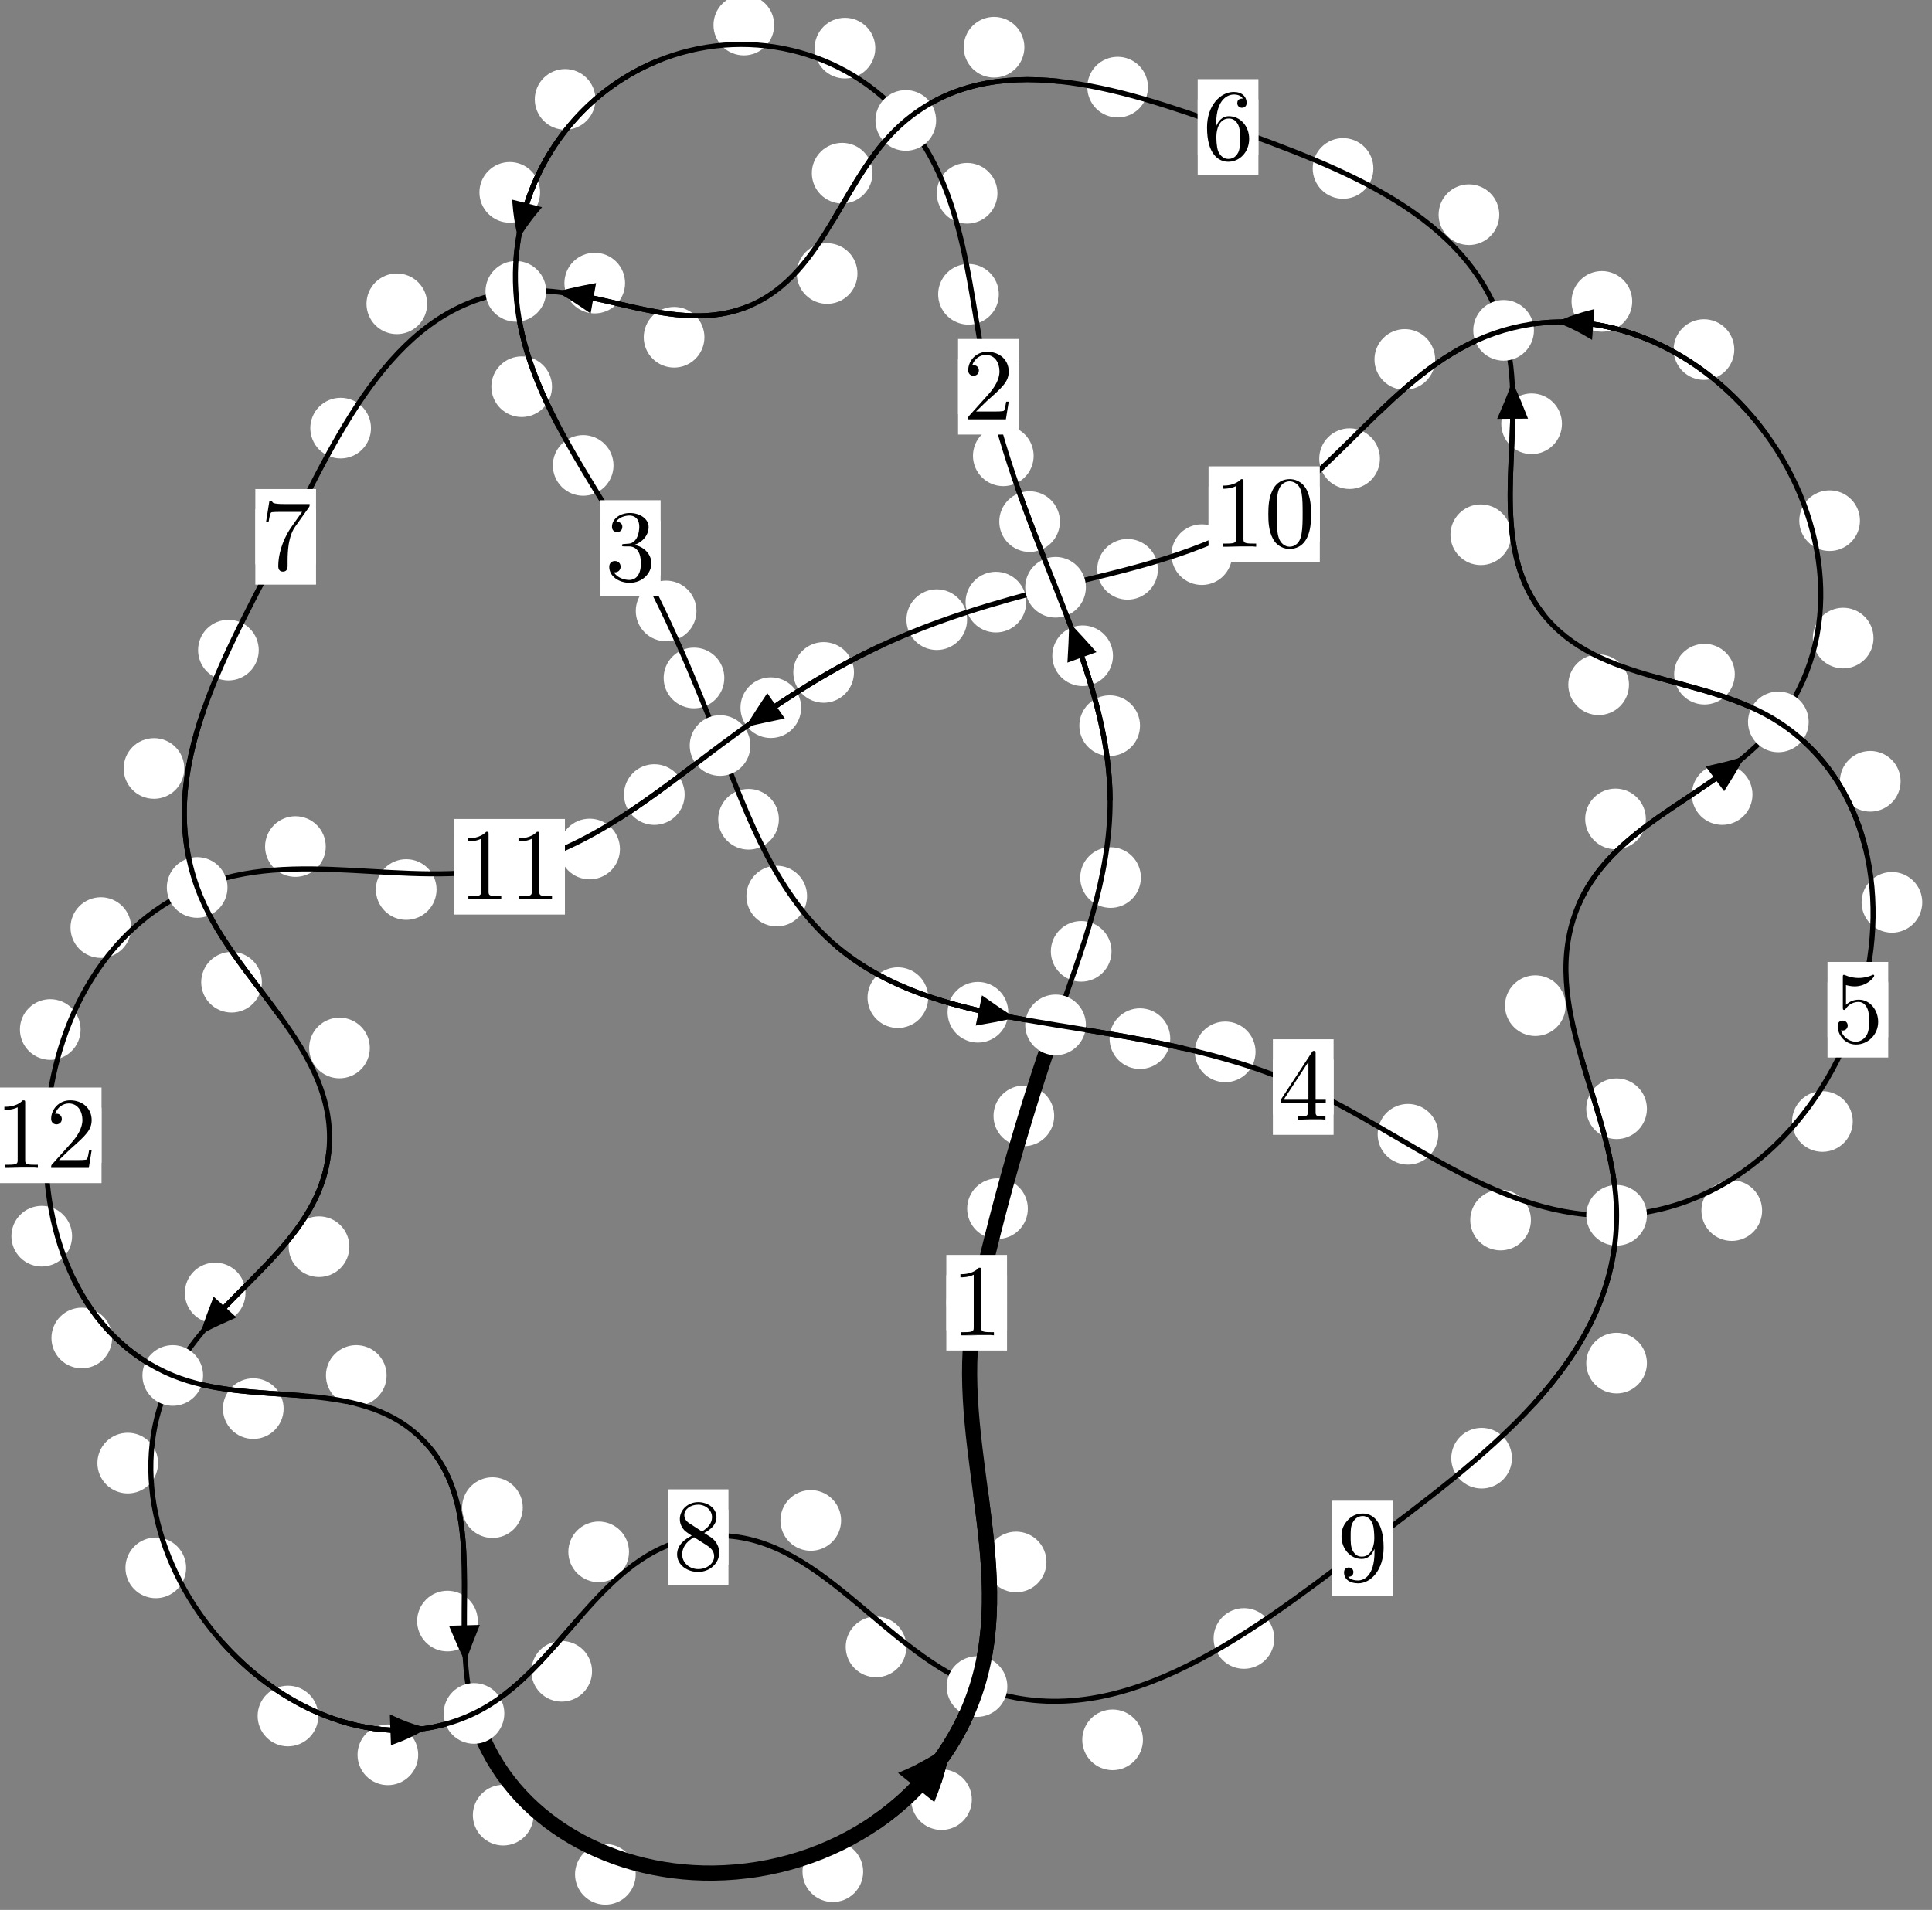 <?xml version="1.0"?>
<!-- Created by MetaPost 1.999 on 2021.07.06:0009 -->
<svg version="1.1" xmlns="http://www.w3.org/2000/svg" xmlns:xlink="http://www.w3.org/1999/xlink" width="190.353" height="188.211" viewBox="0 0 190.353 188.211">
<rect x="0" y="0" width="190.353" height="188.211" fill="#808080" stroke="none"/>
<!-- Original BoundingBox: -104.959534 -86.693253 85.393188 101.517365 -->
  <defs>
    <g transform="scale(0.01,0.01)" id="GLYPHcmr10_48">
      <path style="fill-rule: evenodd;" d="M460 -320C460 -400,455 -480,420 -554C374 -650,292 -666,250 -666C190 -666,117 -640,76 -547C44 -478,39 -400,39 -320C39 -245,43 -155,84 -79C127 2,200 22,249 22C303 22,379 1,423 -94C455 -163,460 -241,460 -320M249 -0C210 -0,151 -25,133 -121C122 -181,122 -273,122 -332C122 -396,122 -462,130 -516C149 -635,224 -644,249 -644C282 -644,348 -626,367 -527C377 -471,377 -395,377 -332C377 -257,377 -189,366 -125C351 -30,294 -0,249 -0"></path>
    </g>
    <g transform="scale(0.01,0.01)" id="GLYPHcmr10_49">
      <path style="fill-rule: evenodd;" d="M294 -640C294 -664,294 -666,271 -666C209 -602,121 -602,89 -602L89 -571C109 -571,168 -571,220 -597L220 -79C220 -43,217 -31,127 -31L95 -31L95 -0L257 -0L130 -3L217 -3L257 -3L297 -3L384 -3L419 -0L419 -31L387 -31C297 -31,294 -42,294 -79"></path>
    </g>
    <g transform="scale(0.01,0.01)" id="GLYPHcmr10_50">
      <path style="fill-rule: evenodd;" d="M127 -77L233 -180C389 -318,449 -372,449 -472C449 -586,359 -666,237 -666C124 -666,50 -574,50 -485C50 -429,100 -429,103 -429C120 -429,155 -441,155 -482C155 -508,137 -534,102 -534C94 -534,92 -534,89 -533C112 -598,166 -635,224 -635C315 -635,358 -554,358 -472C358 -392,308 -313,253 -251L61 -37C50 -26,50 -24,50 -0L421 -0L449 -174L424 -174C419 -144,412 -100,402 -85C395 -77,329 -77,307 -77"></path>
    </g>
    <g transform="scale(0.01,0.01)" id="GLYPHcmr10_51">
      <path style="fill-rule: evenodd;" d="M290 -352C372 -379,430 -449,430 -528C430 -610,342 -666,246 -666C145 -666,69 -606,69 -530C69 -497,91 -478,120 -478C151 -478,171 -500,171 -529C171 -579,124 -579,109 -579C140 -628,206 -641,242 -641C283 -641,338 -619,338 -529C338 -517,336 -459,310 -415C280 -367,246 -364,221 -363C213 -362,189 -360,182 -360C174 -359,167 -358,167 -348C167 -337,174 -337,191 -337L235 -337C317 -337,354 -269,354 -171C354 -35,285 -6,241 -6C198 -6,123 -23,88 -82C123 -77,154 -99,154 -137C154 -173,127 -193,98 -193C74 -193,42 -179,42 -135C42 -44,135 22,244 22C366 22,457 -69,457 -171C457 -253,394 -331,290 -352"></path>
    </g>
    <g transform="scale(0.01,0.01)" id="GLYPHcmr10_52">
      <path style="fill-rule: evenodd;" d="M294 -165L294 -78C294 -42,292 -31,218 -31L197 -31L197 -0L332 -0L238 -3L290 -3L332 -3L374 -3L427 -3L468 -0L468 -31L447 -31C373 -31,371 -42,371 -78L371 -165L471 -165L471 -196L371 -196L371 -651C371 -671,371 -677,355 -677C346 -677,343 -677,335 -665L28 -196L28 -165M300 -196L56 -196L300 -569"></path>
    </g>
    <g transform="scale(0.01,0.01)" id="GLYPHcmr10_53">
      <path style="fill-rule: evenodd;" d="M449 -201C449 -320,367 -420,259 -420C211 -420,168 -404,132 -369L132 -564C152 -558,185 -551,217 -551C340 -551,410 -642,410 -655C410 -661,407 -666,400 -666C399 -666,397 -666,392 -663C372 -654,323 -634,256 -634C216 -634,170 -641,123 -662C115 -665,113 -665,111 -665C101 -665,101 -657,101 -641L101 -345C101 -327,101 -319,115 -319C122 -319,124 -322,128 -328C139 -344,176 -398,257 -398C309 -398,334 -352,342 -334C358 -297,360 -258,360 -208C360 -173,360 -113,336 -71C312 -32,275 -6,229 -6C156 -6,99 -59,82 -118C85 -117,88 -116,99 -116C132 -116,149 -141,149 -165C149 -189,132 -214,99 -214C85 -214,50 -207,50 -161C50 -75,119 22,231 22C347 22,449 -74,449 -201"></path>
    </g>
    <g transform="scale(0.01,0.01)" id="GLYPHcmr10_54">
      <path style="fill-rule: evenodd;" d="M132 -328L132 -352C132 -605,256 -641,307 -641C331 -641,373 -635,395 -601C380 -601,340 -601,340 -556C340 -525,364 -510,386 -510C402 -510,432 -519,432 -558C432 -618,388 -666,305 -666C177 -666,42 -537,42 -316C42 -49,158 22,251 22C362 22,457 -72,457 -204C457 -331,368 -427,257 -427C189 -427,152 -376,132 -328M251 -6C188 -6,158 -66,152 -81C134 -128,134 -208,134 -226C134 -304,166 -404,256 -404C272 -404,318 -404,349 -342C367 -305,367 -254,367 -205C367 -157,367 -107,350 -71C320 -11,274 -6,251 -6"></path>
    </g>
    <g transform="scale(0.01,0.01)" id="GLYPHcmr10_55">
      <path style="fill-rule: evenodd;" d="M476 -609C485 -621,485 -623,485 -644L242 -644C120 -644,118 -657,114 -676L89 -676L56 -470L81 -470C84 -486,93 -549,106 -561C113 -567,191 -567,204 -567L411 -567C400 -551,321 -442,299 -409C209 -274,176 -135,176 -33C176 -23,176 22,222 22C268 22,268 -23,268 -33L268 -84C268 -139,271 -194,279 -248C283 -271,297 -357,341 -419"></path>
    </g>
    <g transform="scale(0.01,0.01)" id="GLYPHcmr10_56">
      <path style="fill-rule: evenodd;" d="M163 -457C117 -487,113 -521,113 -538C113 -599,178 -641,249 -641C322 -641,386 -589,386 -517C386 -460,347 -412,287 -377M309 -362C381 -399,430 -451,430 -517C430 -609,341 -666,250 -666C150 -666,69 -592,69 -499C69 -481,71 -436,113 -389C124 -377,161 -352,186 -335C128 -306,42 -250,42 -151C42 -45,144 22,249 22C362 22,457 -61,457 -168C457 -204,446 -249,408 -291C389 -312,373 -322,309 -362M209 -320L332 -242C360 -223,407 -193,407 -132C407 -58,332 -6,250 -6C164 -6,92 -68,92 -151C92 -209,124 -273,209 -320"></path>
    </g>
    <g transform="scale(0.01,0.01)" id="GLYPHcmr10_57">
      <path style="fill-rule: evenodd;" d="M367 -318L367 -286C367 -52,263 -6,205 -6C188 -6,134 -8,107 -42C151 -42,159 -71,159 -88C159 -119,135 -134,113 -134C97 -134,67 -125,67 -86C67 -19,121 22,206 22C335 22,457 -114,457 -329C457 -598,342 -666,253 -666C198 -666,149 -648,106 -603C65 -558,42 -516,42 -441C42 -316,130 -218,242 -218C303 -218,344 -260,367 -318M243 -241C227 -241,181 -241,150 -304C132 -341,132 -391,132 -440C132 -494,132 -541,153 -578C180 -628,218 -641,253 -641C299 -641,332 -607,349 -562C361 -530,365 -467,365 -421C365 -338,331 -241,243 -241"></path>
    </g>
  </defs>
  <path d="M101.269 119.106C101.269 118.313,100.954 117.553,100.394 116.993C99.833 116.432,99.073 116.117,98.281 116.117C97.488 116.117,96.728 116.432,96.167 116.993C95.607 117.553,95.292 118.313,95.292 119.106C95.292 119.899,95.607 120.659,96.167 121.219C96.728 121.78,97.488 122.095,98.281 122.095C99.073 122.095,99.833 121.78,100.394 121.219C100.954 120.659,101.269 119.899,101.269 119.106Z" style="fill: rgb(100%,100%,100%);stroke: none;"></path>
  <path d="M99.216 128.375C99.216 127.583,98.901 126.823,98.341 126.262C97.78 125.702,97.02 125.387,96.227 125.387C95.435 125.387,94.675 125.702,94.114 126.262C93.554 126.823,93.239 127.583,93.239 128.375C93.239 129.168,93.554 129.928,94.114 130.489C94.675 131.049,95.435 131.364,96.227 131.364C97.02 131.364,97.78 131.049,98.341 130.489C98.901 129.928,99.216 129.168,99.216 128.375Z" style="fill: rgb(100%,100%,100%);stroke: none;"></path>
  <path d="M109.515 93.752C109.515 92.959,109.2 92.199,108.639 91.638C108.079 91.078,107.319 90.763,106.526 90.763C105.733 90.763,104.973 91.078,104.413 91.638C103.852 92.199,103.537 92.959,103.537 93.752C103.537 94.544,103.852 95.305,104.413 95.865C104.973 96.426,105.733 96.74,106.526 96.74C107.319 96.74,108.079 96.426,108.639 95.865C109.2 95.305,109.515 94.544,109.515 93.752Z" style="fill: rgb(100%,100%,100%);stroke: none;"></path>
  <path d="M103.865 109.965C103.865 109.173,103.55 108.412,102.989 107.852C102.429 107.291,101.669 106.977,100.876 106.977C100.083 106.977,99.323 107.291,98.763 107.852C98.202 108.412,97.887 109.173,97.887 109.965C97.887 110.758,98.202 111.518,98.763 112.079C99.323 112.639,100.083 112.954,100.876 112.954C101.669 112.954,102.429 112.639,102.989 112.079C103.55 111.518,103.865 110.758,103.865 109.965Z" style="fill: rgb(100%,100%,100%);stroke: none;"></path>
  <path d="M112.321 71.512C112.321 70.719,112.006 69.959,111.446 69.399C110.885 68.838,110.125 68.523,109.332 68.523C108.54 68.523,107.779 68.838,107.219 69.399C106.659 69.959,106.344 70.719,106.344 71.512C106.344 72.305,106.659 73.065,107.219 73.625C107.779 74.186,108.54 74.501,109.332 74.501C110.125 74.501,110.885 74.186,111.446 73.625C112.006 73.065,112.321 72.305,112.321 71.512Z" style="fill: rgb(100%,100%,100%);stroke: none;"></path>
  <path d="M112.407 86.478C112.407 85.685,112.092 84.925,111.531 84.364C110.971 83.804,110.211 83.489,109.418 83.489C108.625 83.489,107.865 83.804,107.305 84.364C106.744 84.925,106.429 85.685,106.429 86.478C106.429 87.27,106.744 88.03,107.305 88.591C107.865 89.151,108.625 89.466,109.418 89.466C110.211 89.466,110.971 89.151,111.531 88.591C112.092 88.03,112.407 87.27,112.407 86.478Z" style="fill: rgb(100%,100%,100%);stroke: none;"></path>
  <path d="M104.431 51.403C104.431 50.61,104.116 49.85,103.556 49.289C102.995 48.729,102.235 48.414,101.442 48.414C100.65 48.414,99.89 48.729,99.329 49.289C98.769 49.85,98.454 50.61,98.454 51.403C98.454 52.195,98.769 52.956,99.329 53.516C99.89 54.077,100.65 54.392,101.442 54.392C102.235 54.392,102.995 54.077,103.556 53.516C104.116 52.956,104.431 52.195,104.431 51.403Z" style="fill: rgb(100%,100%,100%);stroke: none;"></path>
  <path d="M109.658 64.623C109.658 63.831,109.343 63.07,108.782 62.51C108.222 61.949,107.462 61.635,106.669 61.635C105.876 61.635,105.116 61.949,104.555 62.51C103.995 63.07,103.68 63.831,103.68 64.623C103.68 65.416,103.995 66.176,104.555 66.737C105.116 67.297,105.876 67.612,106.669 67.612C107.462 67.612,108.222 67.297,108.782 66.737C109.343 66.176,109.658 65.416,109.658 64.623Z" style="fill: rgb(100%,100%,100%);stroke: none;"></path>
  <path d="M98.41 29.001C98.41 28.208,98.095 27.448,97.535 26.888C96.974 26.327,96.214 26.012,95.421 26.012C94.629 26.012,93.869 26.327,93.308 26.888C92.748 27.448,92.433 28.208,92.433 29.001C92.433 29.794,92.748 30.554,93.308 31.114C93.869 31.675,94.629 31.99,95.421 31.99C96.214 31.99,96.974 31.675,97.535 31.114C98.095 30.554,98.41 29.794,98.41 29.001Z" style="fill: rgb(100%,100%,100%);stroke: none;"></path>
  <path d="M101.841 44.918C101.841 44.125,101.526 43.365,100.965 42.805C100.405 42.244,99.645 41.929,98.852 41.929C98.059 41.929,97.299 42.244,96.739 42.805C96.178 43.365,95.863 44.125,95.863 44.918C95.863 45.711,96.178 46.471,96.739 47.031C97.299 47.592,98.059 47.907,98.852 47.907C99.645 47.907,100.405 47.592,100.965 47.031C101.526 46.471,101.841 45.711,101.841 44.918Z" style="fill: rgb(100%,100%,100%);stroke: none;"></path>
  <path d="M86.241 4.746C86.241 3.954,85.926 3.193,85.365 2.633C84.805 2.072,84.044 1.757,83.252 1.757C82.459 1.757,81.699 2.072,81.138 2.633C80.578 3.193,80.263 3.954,80.263 4.746C80.263 5.539,80.578 6.299,81.138 6.86C81.699 7.42,82.459 7.735,83.252 7.735C84.044 7.735,84.805 7.42,85.365 6.86C85.926 6.299,86.241 5.539,86.241 4.746Z" style="fill: rgb(100%,100%,100%);stroke: none;"></path>
  <path d="M98.274 19.048C98.274 18.255,97.959 17.495,97.398 16.935C96.838 16.374,96.078 16.059,95.285 16.059C94.492 16.059,93.732 16.374,93.172 16.935C92.611 17.495,92.296 18.255,92.296 19.048C92.296 19.841,92.611 20.601,93.172 21.161C93.732 21.722,94.492 22.037,95.285 22.037C96.078 22.037,96.838 21.722,97.398 21.161C97.959 20.601,98.274 19.841,98.274 19.048Z" style="fill: rgb(100%,100%,100%);stroke: none;"></path>
  <path d="M58.667 9.796C58.667 9.003,58.352 8.243,57.792 7.683C57.231 7.122,56.471 6.807,55.678 6.807C54.886 6.807,54.126 7.122,53.565 7.683C53.005 8.243,52.69 9.003,52.69 9.796C52.69 10.589,53.005 11.349,53.565 11.909C54.126 12.47,54.886 12.785,55.678 12.785C56.471 12.785,57.231 12.47,57.792 11.909C58.352 11.349,58.667 10.589,58.667 9.796Z" style="fill: rgb(100%,100%,100%);stroke: none;"></path>
  <path d="M76.276 2.471C76.276 1.679,75.961 0.919,75.4 0.358C74.84 -0.202,74.08 -0.517,73.287 -0.517C72.494 -0.517,71.734 -0.202,71.174 0.358C70.613 0.919,70.298 1.679,70.298 2.471C70.298 3.264,70.613 4.024,71.174 4.585C71.734 5.145,72.494 5.46,73.287 5.46C74.08 5.46,74.84 5.145,75.4 4.585C75.961 4.024,76.276 3.264,76.276 2.471Z" style="fill: rgb(100%,100%,100%);stroke: none;"></path>
  <path d="M54.388 38.107C54.388 37.315,54.073 36.555,53.513 35.994C52.952 35.434,52.192 35.119,51.399 35.119C50.607 35.119,49.847 35.434,49.286 35.994C48.726 36.555,48.411 37.315,48.411 38.107C48.411 38.9,48.726 39.66,49.286 40.221C49.847 40.781,50.607 41.096,51.399 41.096C52.192 41.096,52.952 40.781,53.513 40.221C54.073 39.66,54.388 38.9,54.388 38.107Z" style="fill: rgb(100%,100%,100%);stroke: none;"></path>
  <path d="M53.214 18.958C53.214 18.165,52.899 17.405,52.338 16.845C51.778 16.284,51.018 15.969,50.225 15.969C49.432 15.969,48.672 16.284,48.112 16.845C47.551 17.405,47.236 18.165,47.236 18.958C47.236 19.751,47.551 20.511,48.112 21.071C48.672 21.632,49.432 21.947,50.225 21.947C51.018 21.947,51.778 21.632,52.338 21.071C52.899 20.511,53.214 19.751,53.214 18.958Z" style="fill: rgb(100%,100%,100%);stroke: none;"></path>
  <path d="M68.619 60.207C68.619 59.415,68.304 58.654,67.743 58.094C67.183 57.533,66.423 57.219,65.63 57.219C64.837 57.219,64.077 57.533,63.517 58.094C62.956 58.654,62.641 59.415,62.641 60.207C62.641 61,62.956 61.76,63.517 62.321C64.077 62.881,64.837 63.196,65.63 63.196C66.423 63.196,67.183 62.881,67.743 62.321C68.304 61.76,68.619 61,68.619 60.207Z" style="fill: rgb(100%,100%,100%);stroke: none;"></path>
  <path d="M60.447 45.865C60.447 45.073,60.132 44.313,59.572 43.752C59.011 43.192,58.251 42.877,57.458 42.877C56.666 42.877,55.905 43.192,55.345 43.752C54.784 44.313,54.47 45.073,54.47 45.865C54.47 46.658,54.784 47.418,55.345 47.979C55.905 48.539,56.666 48.854,57.458 48.854C58.251 48.854,59.011 48.539,59.572 47.979C60.132 47.418,60.447 46.658,60.447 45.865Z" style="fill: rgb(100%,100%,100%);stroke: none;"></path>
  <path d="M76.74 80.734C76.74 79.942,76.425 79.181,75.864 78.621C75.304 78.06,74.544 77.745,73.751 77.745C72.958 77.745,72.198 78.06,71.638 78.621C71.077 79.181,70.762 79.942,70.762 80.734C70.762 81.527,71.077 82.287,71.638 82.848C72.198 83.408,72.958 83.723,73.751 83.723C74.544 83.723,75.304 83.408,75.864 82.848C76.425 82.287,76.74 81.527,76.74 80.734Z" style="fill: rgb(100%,100%,100%);stroke: none;"></path>
  <path d="M71.364 66.811C71.364 66.018,71.049 65.258,70.489 64.698C69.928 64.137,69.168 63.822,68.375 63.822C67.583 63.822,66.823 64.137,66.262 64.698C65.702 65.258,65.387 66.018,65.387 66.811C65.387 67.604,65.702 68.364,66.262 68.924C66.823 69.485,67.583 69.8,68.375 69.8C69.168 69.8,69.928 69.485,70.489 68.924C71.049 68.364,71.364 67.604,71.364 66.811Z" style="fill: rgb(100%,100%,100%);stroke: none;"></path>
  <path d="M91.451 98.314C91.451 97.521,91.136 96.761,90.576 96.201C90.016 95.64,89.255 95.325,88.463 95.325C87.67 95.325,86.91 95.64,86.349 96.201C85.789 96.761,85.474 97.521,85.474 98.314C85.474 99.107,85.789 99.867,86.349 100.427C86.91 100.988,87.67 101.303,88.463 101.303C89.255 101.303,90.016 100.988,90.576 100.427C91.136 99.867,91.451 99.107,91.451 98.314Z" style="fill: rgb(100%,100%,100%);stroke: none;"></path>
  <path d="M79.517 88.304C79.517 87.512,79.202 86.751,78.642 86.191C78.082 85.63,77.321 85.315,76.529 85.315C75.736 85.315,74.976 85.63,74.415 86.191C73.855 86.751,73.54 87.512,73.54 88.304C73.54 89.097,73.855 89.857,74.415 90.418C74.976 90.978,75.736 91.293,76.529 91.293C77.321 91.293,78.082 90.978,78.642 90.418C79.202 89.857,79.517 89.097,79.517 88.304Z" style="fill: rgb(100%,100%,100%);stroke: none;"></path>
  <path d="M115.301 102.355C115.301 101.562,114.986 100.802,114.426 100.242C113.865 99.681,113.105 99.366,112.312 99.366C111.52 99.366,110.76 99.681,110.199 100.242C109.639 100.802,109.324 101.562,109.324 102.355C109.324 103.148,109.639 103.908,110.199 104.468C110.76 105.029,111.52 105.344,112.312 105.344C113.105 105.344,113.865 105.029,114.426 104.468C114.986 103.908,115.301 103.148,115.301 102.355Z" style="fill: rgb(100%,100%,100%);stroke: none;"></path>
  <path d="M99.339 99.753C99.339 98.96,99.024 98.2,98.463 97.64C97.903 97.079,97.143 96.764,96.35 96.764C95.557 96.764,94.797 97.079,94.237 97.64C93.676 98.2,93.361 98.96,93.361 99.753C93.361 100.546,93.676 101.306,94.237 101.866C94.797 102.427,95.557 102.742,96.35 102.742C97.143 102.742,97.903 102.427,98.463 101.866C99.024 101.306,99.339 100.546,99.339 99.753Z" style="fill: rgb(100%,100%,100%);stroke: none;"></path>
  <path d="M141.713 111.777C141.713 110.984,141.398 110.224,140.837 109.663C140.277 109.103,139.517 108.788,138.724 108.788C137.931 108.788,137.171 109.103,136.611 109.663C136.05 110.224,135.735 110.984,135.735 111.777C135.735 112.569,136.05 113.329,136.611 113.89C137.171 114.45,137.931 114.765,138.724 114.765C139.517 114.765,140.277 114.45,140.837 113.89C141.398 113.329,141.713 112.569,141.713 111.777Z" style="fill: rgb(100%,100%,100%);stroke: none;"></path>
  <path d="M123.705 103.658C123.705 102.866,123.39 102.105,122.829 101.545C122.269 100.984,121.509 100.67,120.716 100.67C119.923 100.67,119.163 100.984,118.603 101.545C118.042 102.105,117.727 102.866,117.727 103.658C117.727 104.451,118.042 105.211,118.603 105.772C119.163 106.332,119.923 106.647,120.716 106.647C121.509 106.647,122.269 106.332,122.829 105.772C123.39 105.211,123.705 104.451,123.705 103.658Z" style="fill: rgb(100%,100%,100%);stroke: none;"></path>
  <path d="M173.614 119.296C173.614 118.503,173.299 117.743,172.738 117.182C172.178 116.622,171.418 116.307,170.625 116.307C169.832 116.307,169.072 116.622,168.512 117.182C167.951 117.743,167.636 118.503,167.636 119.296C167.636 120.088,167.951 120.849,168.512 121.409C169.072 121.969,169.832 122.284,170.625 122.284C171.418 122.284,172.178 121.969,172.738 121.409C173.299 120.849,173.614 120.088,173.614 119.296Z" style="fill: rgb(100%,100%,100%);stroke: none;"></path>
  <path d="M150.835 120.229C150.835 119.436,150.52 118.676,149.96 118.116C149.399 117.555,148.639 117.24,147.846 117.24C147.054 117.24,146.294 117.555,145.733 118.116C145.173 118.676,144.858 119.436,144.858 120.229C144.858 121.022,145.173 121.782,145.733 122.342C146.294 122.903,147.054 123.218,147.846 123.218C148.639 123.218,149.399 122.903,149.96 122.342C150.52 121.782,150.835 121.022,150.835 120.229Z" style="fill: rgb(100%,100%,100%);stroke: none;"></path>
  <path d="M189.393 88.921C189.393 88.129,189.078 87.368,188.518 86.808C187.957 86.248,187.197 85.933,186.404 85.933C185.612 85.933,184.852 86.248,184.291 86.808C183.731 87.368,183.416 88.129,183.416 88.921C183.416 89.714,183.731 90.474,184.291 91.035C184.852 91.595,185.612 91.91,186.404 91.91C187.197 91.91,187.957 91.595,188.518 91.035C189.078 90.474,189.393 89.714,189.393 88.921Z" style="fill: rgb(100%,100%,100%);stroke: none;"></path>
  <path d="M182.547 110.516C182.547 109.723,182.232 108.963,181.672 108.403C181.111 107.842,180.351 107.527,179.558 107.527C178.766 107.527,178.005 107.842,177.445 108.403C176.885 108.963,176.57 109.723,176.57 110.516C176.57 111.309,176.885 112.069,177.445 112.629C178.005 113.19,178.766 113.505,179.558 113.505C180.351 113.505,181.111 113.19,181.672 112.629C182.232 112.069,182.547 111.309,182.547 110.516Z" style="fill: rgb(100%,100%,100%);stroke: none;"></path>
  <path d="M170.924 66.436C170.924 65.643,170.609 64.883,170.048 64.323C169.488 63.762,168.728 63.447,167.935 63.447C167.142 63.447,166.382 63.762,165.822 64.323C165.261 64.883,164.946 65.643,164.946 66.436C164.946 67.229,165.261 67.989,165.822 68.549C166.382 69.11,167.142 69.425,167.935 69.425C168.728 69.425,169.488 69.11,170.048 68.549C170.609 67.989,170.924 67.229,170.924 66.436Z" style="fill: rgb(100%,100%,100%);stroke: none;"></path>
  <path d="M187.261 76.992C187.261 76.199,186.946 75.439,186.385 74.879C185.825 74.318,185.065 74.003,184.272 74.003C183.479 74.003,182.719 74.318,182.159 74.879C181.598 75.439,181.283 76.199,181.283 76.992C181.283 77.785,181.598 78.545,182.159 79.105C182.719 79.666,183.479 79.981,184.272 79.981C185.065 79.981,185.825 79.666,186.385 79.105C186.946 78.545,187.261 77.785,187.261 76.992Z" style="fill: rgb(100%,100%,100%);stroke: none;"></path>
  <path d="M148.885 52.698C148.885 51.905,148.57 51.145,148.009 50.585C147.449 50.024,146.689 49.709,145.896 49.709C145.103 49.709,144.343 50.024,143.783 50.585C143.222 51.145,142.907 51.905,142.907 52.698C142.907 53.491,143.222 54.251,143.783 54.811C144.343 55.372,145.103 55.687,145.896 55.687C146.689 55.687,147.449 55.372,148.009 54.811C148.57 54.251,148.885 53.491,148.885 52.698Z" style="fill: rgb(100%,100%,100%);stroke: none;"></path>
  <path d="M160.496 67.479C160.496 66.686,160.181 65.926,159.62 65.365C159.06 64.805,158.3 64.49,157.507 64.49C156.714 64.49,155.954 64.805,155.394 65.365C154.833 65.926,154.518 66.686,154.518 67.479C154.518 68.271,154.833 69.031,155.394 69.592C155.954 70.152,156.714 70.467,157.507 70.467C158.3 70.467,159.06 70.152,159.62 69.592C160.181 69.031,160.496 68.271,160.496 67.479Z" style="fill: rgb(100%,100%,100%);stroke: none;"></path>
  <path d="M147.717 21.159C147.717 20.366,147.402 19.606,146.842 19.045C146.281 18.485,145.521 18.17,144.728 18.17C143.936 18.17,143.175 18.485,142.615 19.045C142.054 19.606,141.74 20.366,141.74 21.159C141.74 21.951,142.054 22.711,142.615 23.272C143.175 23.832,143.936 24.147,144.728 24.147C145.521 24.147,146.281 23.832,146.842 23.272C147.402 22.711,147.717 21.951,147.717 21.159Z" style="fill: rgb(100%,100%,100%);stroke: none;"></path>
  <path d="M153.892 41.761C153.892 40.968,153.577 40.208,153.017 39.648C152.456 39.087,151.696 38.772,150.904 38.772C150.111 38.772,149.351 39.087,148.79 39.648C148.23 40.208,147.915 40.968,147.915 41.761C147.915 42.554,148.23 43.314,148.79 43.874C149.351 44.435,150.111 44.75,150.904 44.75C151.696 44.75,152.456 44.435,153.017 43.874C153.577 43.314,153.892 42.554,153.892 41.761Z" style="fill: rgb(100%,100%,100%);stroke: none;"></path>
  <path d="M113.106 8.588C113.106 7.796,112.791 7.035,112.231 6.475C111.671 5.914,110.91 5.599,110.118 5.599C109.325 5.599,108.565 5.914,108.004 6.475C107.444 7.035,107.129 7.796,107.129 8.588C107.129 9.381,107.444 10.141,108.004 10.702C108.565 11.262,109.325 11.577,110.118 11.577C110.91 11.577,111.671 11.262,112.231 10.702C112.791 10.141,113.106 9.381,113.106 8.588Z" style="fill: rgb(100%,100%,100%);stroke: none;"></path>
  <path d="M135.315 16.601C135.315 15.809,135 15.048,134.439 14.488C133.879 13.927,133.119 13.612,132.326 13.612C131.533 13.612,130.773 13.927,130.213 14.488C129.652 15.048,129.337 15.809,129.337 16.601C129.337 17.394,129.652 18.154,130.213 18.715C130.773 19.275,131.533 19.59,132.326 19.59C133.119 19.59,133.879 19.275,134.439 18.715C135 18.154,135.315 17.394,135.315 16.601Z" style="fill: rgb(100%,100%,100%);stroke: none;"></path>
  <path d="M85.965 17.066C85.965 16.274,85.65 15.514,85.09 14.953C84.529 14.393,83.769 14.078,82.977 14.078C82.184 14.078,81.424 14.393,80.863 14.953C80.303 15.514,79.988 16.274,79.988 17.066C79.988 17.859,80.303 18.619,80.863 19.18C81.424 19.74,82.184 20.055,82.977 20.055C83.769 20.055,84.529 19.74,85.09 19.18C85.65 18.619,85.965 17.859,85.965 17.066Z" style="fill: rgb(100%,100%,100%);stroke: none;"></path>
  <path d="M100.929 4.658C100.929 3.866,100.614 3.106,100.053 2.545C99.493 1.985,98.733 1.67,97.94 1.67C97.147 1.67,96.387 1.985,95.827 2.545C95.266 3.106,94.951 3.866,94.951 4.658C94.951 5.451,95.266 6.211,95.827 6.772C96.387 7.332,97.147 7.647,97.94 7.647C98.733 7.647,99.493 7.332,100.053 6.772C100.614 6.211,100.929 5.451,100.929 4.658Z" style="fill: rgb(100%,100%,100%);stroke: none;"></path>
  <path d="M69.404 33.233C69.404 32.441,69.089 31.68,68.529 31.12C67.968 30.559,67.208 30.245,66.415 30.245C65.623 30.245,64.862 30.559,64.302 31.12C63.741 31.68,63.426 32.441,63.426 33.233C63.426 34.026,63.741 34.786,64.302 35.347C64.862 35.907,65.623 36.222,66.415 36.222C67.208 36.222,67.968 35.907,68.529 35.347C69.089 34.786,69.404 34.026,69.404 33.233Z" style="fill: rgb(100%,100%,100%);stroke: none;"></path>
  <path d="M84.482 26.955C84.482 26.163,84.167 25.403,83.607 24.842C83.046 24.282,82.286 23.967,81.493 23.967C80.701 23.967,79.941 24.282,79.38 24.842C78.82 25.403,78.505 26.163,78.505 26.955C78.505 27.748,78.82 28.508,79.38 29.069C79.941 29.629,80.701 29.944,81.493 29.944C82.286 29.944,83.046 29.629,83.607 29.069C84.167 28.508,84.482 27.748,84.482 26.955Z" style="fill: rgb(100%,100%,100%);stroke: none;"></path>
  <path d="M42.087 29.938C42.087 29.146,41.772 28.385,41.212 27.825C40.651 27.265,39.891 26.95,39.098 26.95C38.306 26.95,37.546 27.265,36.985 27.825C36.425 28.385,36.11 29.146,36.11 29.938C36.11 30.731,36.425 31.491,36.985 32.052C37.546 32.612,38.306 32.927,39.098 32.927C39.891 32.927,40.651 32.612,41.212 32.052C41.772 31.491,42.087 30.731,42.087 29.938Z" style="fill: rgb(100%,100%,100%);stroke: none;"></path>
  <path d="M61.585 27.898C61.585 27.105,61.27 26.345,60.71 25.784C60.15 25.224,59.389 24.909,58.597 24.909C57.804 24.909,57.044 25.224,56.483 25.784C55.923 26.345,55.608 27.105,55.608 27.898C55.608 28.69,55.923 29.45,56.483 30.011C57.044 30.571,57.804 30.886,58.597 30.886C59.389 30.886,60.15 30.571,60.71 30.011C61.27 29.45,61.585 28.69,61.585 27.898Z" style="fill: rgb(100%,100%,100%);stroke: none;"></path>
  <path d="M25.494 64.067C25.494 63.275,25.179 62.514,24.618 61.954C24.058 61.393,23.298 61.079,22.505 61.079C21.712 61.079,20.952 61.393,20.392 61.954C19.831 62.514,19.516 63.275,19.516 64.067C19.516 64.86,19.831 65.62,20.392 66.181C20.952 66.741,21.712 67.056,22.505 67.056C23.298 67.056,24.058 66.741,24.618 66.181C25.179 65.62,25.494 64.86,25.494 64.067Z" style="fill: rgb(100%,100%,100%);stroke: none;"></path>
  <path d="M36.551 42.189C36.551 41.397,36.236 40.636,35.675 40.076C35.115 39.515,34.355 39.201,33.562 39.201C32.769 39.201,32.009 39.515,31.449 40.076C30.888 40.636,30.573 41.397,30.573 42.189C30.573 42.982,30.888 43.742,31.449 44.303C32.009 44.863,32.769 45.178,33.562 45.178C34.355 45.178,35.115 44.863,35.675 44.303C36.236 43.742,36.551 42.982,36.551 42.189Z" style="fill: rgb(100%,100%,100%);stroke: none;"></path>
  <path d="M25.802 96.793C25.802 96.001,25.487 95.24,24.927 94.68C24.367 94.12,23.606 93.805,22.814 93.805C22.021 93.805,21.261 94.12,20.7 94.68C20.14 95.24,19.825 96.001,19.825 96.793C19.825 97.586,20.14 98.346,20.7 98.907C21.261 99.467,22.021 99.782,22.814 99.782C23.606 99.782,24.367 99.467,24.927 98.907C25.487 98.346,25.802 97.586,25.802 96.793Z" style="fill: rgb(100%,100%,100%);stroke: none;"></path>
  <path d="M18.159 75.729C18.159 74.936,17.844 74.176,17.284 73.616C16.723 73.055,15.963 72.74,15.17 72.74C14.378 72.74,13.617 73.055,13.057 73.616C12.496 74.176,12.182 74.936,12.182 75.729C12.182 76.522,12.496 77.282,13.057 77.842C13.617 78.403,14.378 78.718,15.17 78.718C15.963 78.718,16.723 78.403,17.284 77.842C17.844 77.282,18.159 76.522,18.159 75.729Z" style="fill: rgb(100%,100%,100%);stroke: none;"></path>
  <path d="M34.421 122.856C34.421 122.063,34.106 121.303,33.546 120.742C32.985 120.182,32.225 119.867,31.432 119.867C30.64 119.867,29.879 120.182,29.319 120.742C28.758 121.303,28.443 122.063,28.443 122.856C28.443 123.648,28.758 124.408,29.319 124.969C29.879 125.529,30.64 125.844,31.432 125.844C32.225 125.844,32.985 125.529,33.546 124.969C34.106 124.408,34.421 123.648,34.421 122.856Z" style="fill: rgb(100%,100%,100%);stroke: none;"></path>
  <path d="M36.438 103.274C36.438 102.481,36.123 101.721,35.562 101.161C35.002 100.6,34.242 100.285,33.449 100.285C32.656 100.285,31.896 100.6,31.336 101.161C30.775 101.721,30.46 102.481,30.46 103.274C30.46 104.067,30.775 104.827,31.336 105.387C31.896 105.948,32.656 106.263,33.449 106.263C34.242 106.263,35.002 105.948,35.562 105.387C36.123 104.827,36.438 104.067,36.438 103.274Z" style="fill: rgb(100%,100%,100%);stroke: none;"></path>
  <path d="M15.573 144.181C15.573 143.388,15.258 142.628,14.698 142.068C14.137 141.507,13.377 141.192,12.584 141.192C11.792 141.192,11.032 141.507,10.471 142.068C9.911 142.628,9.596 143.388,9.596 144.181C9.596 144.974,9.911 145.734,10.471 146.294C11.032 146.855,11.792 147.17,12.584 147.17C13.377 147.17,14.137 146.855,14.698 146.294C15.258 145.734,15.573 144.974,15.573 144.181Z" style="fill: rgb(100%,100%,100%);stroke: none;"></path>
  <path d="M24.188 127.414C24.188 126.621,23.873 125.861,23.313 125.3C22.752 124.74,21.992 124.425,21.199 124.425C20.407 124.425,19.646 124.74,19.086 125.3C18.525 125.861,18.211 126.621,18.211 127.414C18.211 128.206,18.525 128.967,19.086 129.527C19.646 130.088,20.407 130.402,21.199 130.402C21.992 130.402,22.752 130.088,23.313 129.527C23.873 128.967,24.188 128.206,24.188 127.414Z" style="fill: rgb(100%,100%,100%);stroke: none;"></path>
  <path d="M31.362 169.102C31.362 168.309,31.047 167.549,30.487 166.989C29.926 166.428,29.166 166.113,28.373 166.113C27.581 166.113,26.82 166.428,26.26 166.989C25.699 167.549,25.384 168.309,25.384 169.102C25.384 169.895,25.699 170.655,26.26 171.215C26.82 171.776,27.581 172.091,28.373 172.091C29.166 172.091,29.926 171.776,30.487 171.215C31.047 170.655,31.362 169.895,31.362 169.102Z" style="fill: rgb(100%,100%,100%);stroke: none;"></path>
  <path d="M18.337 154.504C18.337 153.711,18.022 152.951,17.462 152.391C16.901 151.83,16.141 151.515,15.349 151.515C14.556 151.515,13.796 151.83,13.235 152.391C12.675 152.951,12.36 153.711,12.36 154.504C12.36 155.297,12.675 156.057,13.235 156.617C13.796 157.178,14.556 157.493,15.349 157.493C16.141 157.493,16.901 157.178,17.462 156.617C18.022 156.057,18.337 155.297,18.337 154.504Z" style="fill: rgb(100%,100%,100%);stroke: none;"></path>
  <path d="M58.331 164.699C58.331 163.906,58.016 163.146,57.455 162.585C56.895 162.025,56.135 161.71,55.342 161.71C54.549 161.71,53.789 162.025,53.229 162.585C52.668 163.146,52.353 163.906,52.353 164.699C52.353 165.491,52.668 166.251,53.229 166.812C53.789 167.372,54.549 167.687,55.342 167.687C56.135 167.687,56.895 167.372,57.455 166.812C58.016 166.251,58.331 165.491,58.331 164.699Z" style="fill: rgb(100%,100%,100%);stroke: none;"></path>
  <path d="M41.204 172.926C41.204 172.133,40.889 171.373,40.329 170.813C39.769 170.252,39.008 169.937,38.216 169.937C37.423 169.937,36.663 170.252,36.102 170.813C35.542 171.373,35.227 172.133,35.227 172.926C35.227 173.719,35.542 174.479,36.102 175.039C36.663 175.6,37.423 175.915,38.216 175.915C39.008 175.915,39.769 175.6,40.329 175.039C40.889 174.479,41.204 173.719,41.204 172.926Z" style="fill: rgb(100%,100%,100%);stroke: none;"></path>
  <path d="M82.871 149.833C82.871 149.04,82.556 148.28,81.995 147.719C81.435 147.159,80.675 146.844,79.882 146.844C79.089 146.844,78.329 147.159,77.769 147.719C77.208 148.28,76.893 149.04,76.893 149.833C76.893 150.626,77.208 151.386,77.769 151.946C78.329 152.507,79.089 152.822,79.882 152.822C80.675 152.822,81.435 152.507,81.995 151.946C82.556 151.386,82.871 150.626,82.871 149.833Z" style="fill: rgb(100%,100%,100%);stroke: none;"></path>
  <path d="M61.973 152.929C61.973 152.136,61.658 151.376,61.098 150.816C60.537 150.255,59.777 149.94,58.984 149.94C58.192 149.94,57.431 150.255,56.871 150.816C56.311 151.376,55.996 152.136,55.996 152.929C55.996 153.722,56.311 154.482,56.871 155.042C57.431 155.603,58.192 155.918,58.984 155.918C59.777 155.918,60.537 155.603,61.098 155.042C61.658 154.482,61.973 153.722,61.973 152.929Z" style="fill: rgb(100%,100%,100%);stroke: none;"></path>
  <path d="M112.61 171.45C112.61 170.658,112.295 169.898,111.734 169.337C111.174 168.777,110.414 168.462,109.621 168.462C108.828 168.462,108.068 168.777,107.508 169.337C106.947 169.898,106.632 170.658,106.632 171.45C106.632 172.243,106.947 173.003,107.508 173.564C108.068 174.124,108.828 174.439,109.621 174.439C110.414 174.439,111.174 174.124,111.734 173.564C112.295 173.003,112.61 172.243,112.61 171.45Z" style="fill: rgb(100%,100%,100%);stroke: none;"></path>
  <path d="M89.303 162.293C89.303 161.5,88.988 160.74,88.427 160.18C87.867 159.619,87.107 159.304,86.314 159.304C85.521 159.304,84.761 159.619,84.201 160.18C83.64 160.74,83.325 161.5,83.325 162.293C83.325 163.086,83.64 163.846,84.201 164.406C84.761 164.967,85.521 165.282,86.314 165.282C87.107 165.282,87.867 164.967,88.427 164.406C88.988 163.846,89.303 163.086,89.303 162.293Z" style="fill: rgb(100%,100%,100%);stroke: none;"></path>
  <path d="M148.966 143.697C148.966 142.905,148.651 142.145,148.09 141.584C147.53 141.024,146.77 140.709,145.977 140.709C145.184 140.709,144.424 141.024,143.864 141.584C143.303 142.145,142.988 142.905,142.988 143.697C142.988 144.49,143.303 145.25,143.864 145.811C144.424 146.371,145.184 146.686,145.977 146.686C146.77 146.686,147.53 146.371,148.09 145.811C148.651 145.25,148.966 144.49,148.966 143.697Z" style="fill: rgb(100%,100%,100%);stroke: none;"></path>
  <path d="M125.55 161.464C125.55 160.671,125.235 159.911,124.674 159.35C124.114 158.79,123.354 158.475,122.561 158.475C121.768 158.475,121.008 158.79,120.448 159.35C119.887 159.911,119.572 160.671,119.572 161.464C119.572 162.256,119.887 163.017,120.448 163.577C121.008 164.137,121.768 164.452,122.561 164.452C123.354 164.452,124.114 164.137,124.674 163.577C125.235 163.017,125.55 162.256,125.55 161.464Z" style="fill: rgb(100%,100%,100%);stroke: none;"></path>
  <path d="M162.265 109.263C162.265 108.47,161.95 107.71,161.39 107.15C160.829 106.589,160.069 106.274,159.277 106.274C158.484 106.274,157.724 106.589,157.163 107.15C156.603 107.71,156.288 108.47,156.288 109.263C156.288 110.056,156.603 110.816,157.163 111.376C157.724 111.937,158.484 112.252,159.277 112.252C160.069 112.252,160.829 111.937,161.39 111.376C161.95 110.816,162.265 110.056,162.265 109.263Z" style="fill: rgb(100%,100%,100%);stroke: none;"></path>
  <path d="M162.265 134.325C162.265 133.532,161.95 132.772,161.389 132.211C160.829 131.651,160.069 131.336,159.276 131.336C158.483 131.336,157.723 131.651,157.163 132.211C156.602 132.772,156.287 133.532,156.287 134.325C156.287 135.117,156.602 135.878,157.163 136.438C157.723 136.999,158.483 137.314,159.276 137.314C160.069 137.314,160.829 136.999,161.389 136.438C161.95 135.878,162.265 135.117,162.265 134.325Z" style="fill: rgb(100%,100%,100%);stroke: none;"></path>
  <path d="M162.159 80.702C162.159 79.909,161.845 79.149,161.284 78.588C160.724 78.028,159.963 77.713,159.171 77.713C158.378 77.713,157.618 78.028,157.057 78.588C156.497 79.149,156.182 79.909,156.182 80.702C156.182 81.494,156.497 82.254,157.057 82.815C157.618 83.375,158.378 83.69,159.171 83.69C159.963 83.69,160.724 83.375,161.284 82.815C161.845 82.254,162.159 81.494,162.159 80.702Z" style="fill: rgb(100%,100%,100%);stroke: none;"></path>
  <path d="M154.258 99.104C154.258 98.311,153.943 97.551,153.383 96.991C152.822 96.43,152.062 96.115,151.269 96.115C150.477 96.115,149.717 96.43,149.156 96.991C148.596 97.551,148.281 98.311,148.281 99.104C148.281 99.897,148.596 100.657,149.156 101.217C149.717 101.778,150.477 102.093,151.269 102.093C152.062 102.093,152.822 101.778,153.383 101.217C153.943 100.657,154.258 99.897,154.258 99.104Z" style="fill: rgb(100%,100%,100%);stroke: none;"></path>
  <path d="M184.59 62.88C184.59 62.088,184.275 61.328,183.714 60.767C183.154 60.207,182.394 59.892,181.601 59.892C180.808 59.892,180.048 60.207,179.488 60.767C178.927 61.328,178.612 62.088,178.612 62.88C178.612 63.673,178.927 64.433,179.488 64.994C180.048 65.554,180.808 65.869,181.601 65.869C182.394 65.869,183.154 65.554,183.714 64.994C184.275 64.433,184.59 63.673,184.59 62.88Z" style="fill: rgb(100%,100%,100%);stroke: none;"></path>
  <path d="M172.666 78.299C172.666 77.506,172.351 76.746,171.791 76.186C171.23 75.625,170.47 75.31,169.678 75.31C168.885 75.31,168.125 75.625,167.564 76.186C167.004 76.746,166.689 77.506,166.689 78.299C166.689 79.092,167.004 79.852,167.564 80.412C168.125 80.973,168.885 81.288,169.678 81.288C170.47 81.288,171.23 80.973,171.791 80.412C172.351 79.852,172.666 79.092,172.666 78.299Z" style="fill: rgb(100%,100%,100%);stroke: none;"></path>
  <path d="M170.873 34.448C170.873 33.656,170.558 32.895,169.998 32.335C169.437 31.775,168.677 31.46,167.885 31.46C167.092 31.46,166.332 31.775,165.771 32.335C165.211 32.895,164.896 33.656,164.896 34.448C164.896 35.241,165.211 36.001,165.771 36.562C166.332 37.122,167.092 37.437,167.885 37.437C168.677 37.437,169.437 37.122,169.998 36.562C170.558 36.001,170.873 35.241,170.873 34.448Z" style="fill: rgb(100%,100%,100%);stroke: none;"></path>
  <path d="M183.255 51.311C183.255 50.518,182.94 49.758,182.38 49.198C181.819 48.637,181.059 48.322,180.266 48.322C179.474 48.322,178.714 48.637,178.153 49.198C177.593 49.758,177.278 50.518,177.278 51.311C177.278 52.104,177.593 52.864,178.153 53.425C178.714 53.985,179.474 54.3,180.266 54.3C181.059 54.3,181.819 53.985,182.38 53.425C182.94 52.864,183.255 52.104,183.255 51.311Z" style="fill: rgb(100%,100%,100%);stroke: none;"></path>
  <path d="M141.4 35.421C141.4 34.628,141.085 33.868,140.525 33.307C139.964 32.747,139.204 32.432,138.411 32.432C137.619 32.432,136.858 32.747,136.298 33.307C135.737 33.868,135.423 34.628,135.423 35.421C135.423 36.213,135.737 36.974,136.298 37.534C136.858 38.095,137.619 38.409,138.411 38.409C139.204 38.409,139.964 38.095,140.525 37.534C141.085 36.974,141.4 36.213,141.4 35.421Z" style="fill: rgb(100%,100%,100%);stroke: none;"></path>
  <path d="M160.815 29.702C160.815 28.91,160.5 28.149,159.939 27.589C159.379 27.029,158.619 26.714,157.826 26.714C157.033 26.714,156.273 27.029,155.713 27.589C155.152 28.149,154.837 28.91,154.837 29.702C154.837 30.495,155.152 31.255,155.713 31.816C156.273 32.376,157.033 32.691,157.826 32.691C158.619 32.691,159.379 32.376,159.939 31.816C160.5 31.255,160.815 30.495,160.815 29.702Z" style="fill: rgb(100%,100%,100%);stroke: none;"></path>
  <path d="M121.398 54.658C121.398 53.866,121.084 53.106,120.523 52.545C119.963 51.985,119.202 51.67,118.41 51.67C117.617 51.67,116.857 51.985,116.296 52.545C115.736 53.106,115.421 53.866,115.421 54.658C115.421 55.451,115.736 56.211,116.296 56.772C116.857 57.332,117.617 57.647,118.41 57.647C119.202 57.647,119.963 57.332,120.523 56.772C121.084 56.211,121.398 55.451,121.398 54.658Z" style="fill: rgb(100%,100%,100%);stroke: none;"></path>
  <path d="M135.959 45.198C135.959 44.405,135.644 43.645,135.083 43.085C134.523 42.524,133.763 42.209,132.97 42.209C132.177 42.209,131.417 42.524,130.857 43.085C130.296 43.645,129.981 44.405,129.981 45.198C129.981 45.991,130.296 46.751,130.857 47.311C131.417 47.872,132.177 48.187,132.97 48.187C133.763 48.187,134.523 47.872,135.083 47.311C135.644 46.751,135.959 45.991,135.959 45.198Z" style="fill: rgb(100%,100%,100%);stroke: none;"></path>
  <path d="M101.111 59.337C101.111 58.544,100.796 57.784,100.236 57.224C99.675 56.663,98.915 56.348,98.122 56.348C97.33 56.348,96.569 56.663,96.009 57.224C95.448 57.784,95.133 58.544,95.133 59.337C95.133 60.13,95.448 60.89,96.009 61.45C96.569 62.011,97.33 62.326,98.122 62.326C98.915 62.326,99.675 62.011,100.236 61.45C100.796 60.89,101.111 60.13,101.111 59.337Z" style="fill: rgb(100%,100%,100%);stroke: none;"></path>
  <path d="M114.084 56.104C114.084 55.311,113.769 54.551,113.209 53.991C112.648 53.43,111.888 53.115,111.095 53.115C110.303 53.115,109.543 53.43,108.982 53.991C108.422 54.551,108.107 55.311,108.107 56.104C108.107 56.897,108.422 57.657,108.982 58.217C109.543 58.778,110.303 59.093,111.095 59.093C111.888 59.093,112.648 58.778,113.209 58.217C113.769 57.657,114.084 56.897,114.084 56.104Z" style="fill: rgb(100%,100%,100%);stroke: none;"></path>
  <path d="M84.139 66.265C84.139 65.472,83.824 64.712,83.264 64.151C82.703 63.591,81.943 63.276,81.15 63.276C80.358 63.276,79.598 63.591,79.037 64.151C78.477 64.712,78.162 65.472,78.162 66.265C78.162 67.057,78.477 67.817,79.037 68.378C79.598 68.938,80.358 69.253,81.15 69.253C81.943 69.253,82.703 68.938,83.264 68.378C83.824 67.817,84.139 67.057,84.139 66.265Z" style="fill: rgb(100%,100%,100%);stroke: none;"></path>
  <path d="M95.286 61.066C95.286 60.273,94.971 59.513,94.41 58.953C93.85 58.392,93.089 58.077,92.297 58.077C91.504 58.077,90.744 58.392,90.183 58.953C89.623 59.513,89.308 60.273,89.308 61.066C89.308 61.859,89.623 62.619,90.183 63.179C90.744 63.74,91.504 64.055,92.297 64.055C93.089 64.055,93.85 63.74,94.41 63.179C94.971 62.619,95.286 61.859,95.286 61.066Z" style="fill: rgb(100%,100%,100%);stroke: none;"></path>
  <path d="M67.457 78.3C67.457 77.507,67.142 76.747,66.581 76.187C66.021 75.626,65.261 75.311,64.468 75.311C63.675 75.311,62.915 75.626,62.355 76.187C61.794 76.747,61.479 77.507,61.479 78.3C61.479 79.093,61.794 79.853,62.355 80.413C62.915 80.974,63.675 81.289,64.468 81.289C65.261 81.289,66.021 80.974,66.581 80.413C67.142 79.853,67.457 79.093,67.457 78.3Z" style="fill: rgb(100%,100%,100%);stroke: none;"></path>
  <path d="M78.934 69.739C78.934 68.946,78.619 68.186,78.058 67.626C77.498 67.065,76.738 66.75,75.945 66.75C75.152 66.75,74.392 67.065,73.832 67.626C73.271 68.186,72.956 68.946,72.956 69.739C72.956 70.532,73.271 71.292,73.832 71.852C74.392 72.413,75.152 72.728,75.945 72.728C76.738 72.728,77.498 72.413,78.058 71.852C78.619 71.292,78.934 70.532,78.934 69.739Z" style="fill: rgb(100%,100%,100%);stroke: none;"></path>
  <path d="M43.013 87.658C43.013 86.865,42.698 86.105,42.137 85.544C41.577 84.984,40.817 84.669,40.024 84.669C39.231 84.669,38.471 84.984,37.911 85.544C37.35 86.105,37.035 86.865,37.035 87.658C37.035 88.45,37.35 89.211,37.911 89.771C38.471 90.332,39.231 90.646,40.024 90.646C40.817 90.646,41.577 90.332,42.137 89.771C42.698 89.211,43.013 88.45,43.013 87.658Z" style="fill: rgb(100%,100%,100%);stroke: none;"></path>
  <path d="M61.082 83.666C61.082 82.873,60.767 82.113,60.207 81.552C59.646 80.992,58.886 80.677,58.093 80.677C57.301 80.677,56.54 80.992,55.98 81.552C55.419 82.113,55.104 82.873,55.104 83.666C55.104 84.458,55.419 85.218,55.98 85.779C56.54 86.339,57.301 86.654,58.093 86.654C58.886 86.654,59.646 86.339,60.207 85.779C60.767 85.218,61.082 84.458,61.082 83.666Z" style="fill: rgb(100%,100%,100%);stroke: none;"></path>
  <path d="M12.923 91.408C12.923 90.615,12.609 89.855,12.048 89.294C11.488 88.734,10.727 88.419,9.935 88.419C9.142 88.419,8.382 88.734,7.821 89.294C7.261 89.855,6.946 90.615,6.946 91.408C6.946 92.2,7.261 92.96,7.821 93.521C8.382 94.081,9.142 94.396,9.935 94.396C10.727 94.396,11.488 94.081,12.048 93.521C12.609 92.96,12.923 92.2,12.923 91.408Z" style="fill: rgb(100%,100%,100%);stroke: none;"></path>
  <path d="M32.095 83.424C32.095 82.631,31.78 81.871,31.219 81.31C30.659 80.75,29.899 80.435,29.106 80.435C28.313 80.435,27.553 80.75,26.993 81.31C26.432 81.871,26.117 82.631,26.117 83.424C26.117 84.216,26.432 84.977,26.993 85.537C27.553 86.097,28.313 86.412,29.106 86.412C29.899 86.412,30.659 86.097,31.219 85.537C31.78 84.977,32.095 84.216,32.095 83.424Z" style="fill: rgb(100%,100%,100%);stroke: none;"></path>
  <path d="M7.101 121.819C7.101 121.026,6.786 120.266,6.225 119.706C5.665 119.145,4.905 118.83,4.112 118.83C3.319 118.83,2.559 119.145,1.999 119.706C1.438 120.266,1.123 121.026,1.123 121.819C1.123 122.612,1.438 123.372,1.999 123.932C2.559 124.493,3.319 124.808,4.112 124.808C4.905 124.808,5.665 124.493,6.225 123.932C6.786 123.372,7.101 122.612,7.101 121.819Z" style="fill: rgb(100%,100%,100%);stroke: none;"></path>
  <path d="M7.94 101.455C7.94 100.662,7.625 99.902,7.065 99.342C6.505 98.781,5.744 98.466,4.952 98.466C4.159 98.466,3.399 98.781,2.838 99.342C2.278 99.902,1.963 100.662,1.963 101.455C1.963 102.248,2.278 103.008,2.838 103.568C3.399 104.129,4.159 104.444,4.952 104.444C5.744 104.444,6.505 104.129,7.065 103.568C7.625 103.008,7.94 102.248,7.94 101.455Z" style="fill: rgb(100%,100%,100%);stroke: none;"></path>
  <path d="M27.943 138.811C27.943 138.019,27.628 137.259,27.068 136.698C26.508 136.138,25.747 135.823,24.955 135.823C24.162 135.823,23.402 136.138,22.841 136.698C22.281 137.259,21.966 138.019,21.966 138.811C21.966 139.604,22.281 140.364,22.841 140.925C23.402 141.485,24.162 141.8,24.955 141.8C25.747 141.8,26.508 141.485,27.068 140.925C27.628 140.364,27.943 139.604,27.943 138.811Z" style="fill: rgb(100%,100%,100%);stroke: none;"></path>
  <path d="M11.045 131.852C11.045 131.06,10.73 130.299,10.17 129.739C9.609 129.178,8.849 128.863,8.056 128.863C7.264 128.863,6.503 129.178,5.943 129.739C5.383 130.299,5.068 131.06,5.068 131.852C5.068 132.645,5.383 133.405,5.943 133.966C6.503 134.526,7.264 134.841,8.056 134.841C8.849 134.841,9.609 134.526,10.17 133.966C10.73 133.405,11.045 132.645,11.045 131.852Z" style="fill: rgb(100%,100%,100%);stroke: none;"></path>
  <path d="M51.507 148.57C51.507 147.777,51.192 147.017,50.632 146.457C50.071 145.896,49.311 145.581,48.518 145.581C47.726 145.581,46.966 145.896,46.405 146.457C45.845 147.017,45.53 147.777,45.53 148.57C45.53 149.363,45.845 150.123,46.405 150.683C46.966 151.244,47.726 151.559,48.518 151.559C49.311 151.559,50.071 151.244,50.632 150.683C51.192 150.123,51.507 149.363,51.507 148.57Z" style="fill: rgb(100%,100%,100%);stroke: none;"></path>
  <path d="M38.091 135.544C38.091 134.751,37.777 133.991,37.216 133.431C36.656 132.87,35.895 132.555,35.103 132.555C34.31 132.555,33.55 132.87,32.989 133.431C32.429 133.991,32.114 134.751,32.114 135.544C32.114 136.337,32.429 137.097,32.989 137.657C33.55 138.218,34.31 138.533,35.103 138.533C35.895 138.533,36.656 138.218,37.216 137.657C37.777 137.097,38.091 136.337,38.091 135.544Z" style="fill: rgb(100%,100%,100%);stroke: none;"></path>
  <path d="M52.567 178.872C52.567 178.08,52.252 177.319,51.691 176.759C51.131 176.198,50.371 175.883,49.578 175.883C48.785 175.883,48.025 176.198,47.465 176.759C46.904 177.319,46.589 178.08,46.589 178.872C46.589 179.665,46.904 180.425,47.465 180.986C48.025 181.546,48.785 181.861,49.578 181.861C50.371 181.861,51.131 181.546,51.691 180.986C52.252 180.425,52.567 179.665,52.567 178.872Z" style="fill: rgb(100%,100%,100%);stroke: none;"></path>
  <path d="M47.076 159.748C47.076 158.955,46.761 158.195,46.201 157.634C45.64 157.074,44.88 156.759,44.087 156.759C43.295 156.759,42.534 157.074,41.974 157.634C41.413 158.195,41.099 158.955,41.099 159.748C41.099 160.54,41.413 161.301,41.974 161.861C42.534 162.421,43.295 162.736,44.087 162.736C44.88 162.736,45.64 162.421,46.201 161.861C46.761 161.301,47.076 160.54,47.076 159.748Z" style="fill: rgb(100%,100%,100%);stroke: none;"></path>
  <path d="M85.044 184.446C85.044 183.653,84.729 182.893,84.169 182.332C83.608 181.772,82.848 181.457,82.055 181.457C81.263 181.457,80.503 181.772,79.942 182.332C79.382 182.893,79.067 183.653,79.067 184.446C79.067 185.238,79.382 185.999,79.942 186.559C80.503 187.12,81.263 187.434,82.055 187.434C82.848 187.434,83.608 187.12,84.169 186.559C84.729 185.999,85.044 185.238,85.044 184.446Z" style="fill: rgb(100%,100%,100%);stroke: none;"></path>
  <path d="M62.634 184.705C62.634 183.912,62.319 183.152,61.758 182.591C61.198 182.031,60.438 181.716,59.645 181.716C58.852 181.716,58.092 182.031,57.532 182.591C56.971 183.152,56.656 183.912,56.656 184.705C56.656 185.497,56.971 186.257,57.532 186.818C58.092 187.378,58.852 187.693,59.645 187.693C60.438 187.693,61.198 187.378,61.758 186.818C62.319 186.257,62.634 185.497,62.634 184.705Z" style="fill: rgb(100%,100%,100%);stroke: none;"></path>
  <path d="M103.102 153.926C103.102 153.134,102.787 152.373,102.227 151.813C101.666 151.252,100.906 150.937,100.114 150.937C99.321 150.937,98.561 151.252,98 151.813C97.44 152.373,97.125 153.134,97.125 153.926C97.125 154.719,97.44 155.479,98 156.04C98.561 156.6,99.321 156.915,100.114 156.915C100.906 156.915,101.666 156.6,102.227 156.04C102.787 155.479,103.102 154.719,103.102 153.926Z" style="fill: rgb(100%,100%,100%);stroke: none;"></path>
  <path d="M95.751 177.343C95.751 176.55,95.436 175.79,94.876 175.23C94.315 174.669,93.555 174.354,92.762 174.354C91.97 174.354,91.209 174.669,90.649 175.23C90.089 175.79,89.774 176.55,89.774 177.343C89.774 178.136,90.089 178.896,90.649 179.456C91.209 180.017,91.97 180.332,92.762 180.332C93.555 180.332,94.315 180.017,94.876 179.456C95.436 178.896,95.751 178.136,95.751 177.343Z" style="fill: rgb(100%,100%,100%);stroke: none;"></path>
  <path d="M96.227 128.375C98.281 119.106,100.876 109.965,104 101C106.526 93.752,109.418 86.478,109.374 78.785C109.332 71.512,106.669 64.623,104 57.872C101.442 51.403,98.852 44.918,97.386 38.114C95.421 29.001,95.285 19.048,89.245 11.869C83.252 4.746,73.287 2.471,64.673 6.054C55.678 9.796,50.225 18.958,50.823 28.711C51.399 38.107,57.458 45.865,62.096 54.005C65.63 60.207,68.375 66.811,70.946 73.468C73.751 80.734,76.529 88.304,82.512 93.323C88.463 98.314,96.35 99.753,104 101C112.312 102.355,120.716 103.658,128.403 107.124C138.724 111.777,147.846 120.229,159.276 119.761C170.625 119.296,179.558 110.516,183.049 99.505C186.404 88.921,184.272 76.992,175.214 71.14C167.935 66.436,157.507 67.479,152.026 60.501C145.896 52.698,150.904 41.761,148.144 32.554C144.728 21.159,132.326 16.601,120.995 12.513C110.118 8.588,97.94 4.658,89.245 11.869C82.977 17.066,81.493 26.955,73.79 30.163C66.415 33.233,58.597 27.898,50.823 28.711C39.098 29.938,33.562 42.189,28.147 52.904C22.505 64.067,15.17 75.729,19.425 87.455C22.814 96.793,33.449 103.274,32.395 113.508C31.432 122.856,21.199 127.414,17.022 135.544C12.584 144.181,15.349 154.504,21.924 161.874C28.373 169.102,38.216 172.926,46.7 168.85C55.342 164.699,58.984 152.929,68.782 151.477C79.882 149.833,86.314 162.293,96.26 166.201C109.621 171.45,122.561 161.464,134.246 152.598C145.977 143.697,159.276 134.325,159.276 119.761C159.277 109.263,151.269 99.104,155.537 89.165C159.171 80.702,169.678 78.299,175.214 71.14C181.601 62.88,180.266 51.311,173.953 42.713C167.885 34.448,157.826 29.702,148.144 32.554C138.411 35.421,132.97 45.198,124.555 50.665C118.41 54.658,111.095 56.104,104 57.872C98.122 59.337,92.297 61.066,86.805 63.627C81.15 66.265,75.945 69.739,70.946 73.468C64.468 78.3,58.093 83.666,50.178 85.414C40.024 87.658,29.106 83.424,19.425 87.455C9.935 91.408,4.952 101.455,4.522 111.879C4.112 121.819,8.056 131.852,17.022 135.544C24.955 138.811,35.103 135.544,41.45 141.707C48.518 148.57,44.087 159.748,46.7 168.85C49.578 178.872,59.645 184.705,70.283 184.582C82.055 184.446,92.762 177.343,96.26 166.201C100.114 153.926,93.459 140.874,96.227 128.375" style="stroke:rgb(0%,0%,0%); stroke-width: 0.498;stroke-linecap: round;stroke-linejoin: round;stroke-miterlimit: 10;fill: none;"></path>
  <path d="M96.227 128.375C98.281 119.106,100.876 109.965,104 101" style="stroke:rgb(0%,0%,0%); stroke-width: 1.494;stroke-linecap: round;stroke-linejoin: round;stroke-miterlimit: 10;fill: none;"></path>
  <path d="M46.7 168.85C49.578 178.872,59.645 184.705,70.283 184.582C82.055 184.446,92.762 177.343,96.26 166.201C100.114 153.926,93.459 140.874,96.227 128.375" style="stroke:rgb(0%,0%,0%); stroke-width: 1.494;stroke-linecap: round;stroke-linejoin: round;stroke-miterlimit: 10;fill: none;"></path>
  <path d="M106.989 101C106.989 100.207,106.674 99.447,106.113 98.887C105.553 98.326,104.793 98.011,104 98.011C103.207 98.011,102.447 98.326,101.887 98.887C101.326 99.447,101.011 100.207,101.011 101C101.011 101.793,101.326 102.553,101.887 103.113C102.447 103.674,103.207 103.989,104 103.989C104.793 103.989,105.553 103.674,106.113 103.113C106.674 102.553,106.989 101.793,106.989 101Z" style="fill: rgb(100%,100%,100%);stroke: none;"></path>
  <path d="M92.619 98.565C96.291 99.705,100.175 100.376,104 101C108.156 101.678,112.335 102.342,116.436 103.271" style="stroke:rgb(0%,0%,0%); stroke-width: 0.498;stroke-linecap: round;stroke-linejoin: round;stroke-miterlimit: 10;fill: none;"></path>
  <path d="M92.233 11.869C92.233 11.076,91.918 10.316,91.358 9.756C90.797 9.195,90.037 8.88,89.245 8.88C88.452 8.88,87.692 9.195,87.131 9.756C86.571 10.316,86.256 11.076,86.256 11.869C86.256 12.662,86.571 13.422,87.131 13.982C87.692 14.543,88.452 14.858,89.245 14.858C90.037 14.858,90.797 14.543,91.358 13.982C91.918 13.422,92.233 12.662,92.233 11.869Z" style="fill: rgb(100%,100%,100%);stroke: none;"></path>
  <path d="M104.302 8.015C98.811 7.443,93.592 8.264,89.245 11.869C86.111 14.468,84.173 18.239,82.056 21.762" style="stroke:rgb(0%,0%,0%); stroke-width: 0.498;stroke-linecap: round;stroke-linejoin: round;stroke-miterlimit: 10;fill: none;"></path>
  <path d="M73.934 73.468C73.934 72.675,73.62 71.915,73.059 71.355C72.499 70.794,71.738 70.479,70.946 70.479C70.153 70.479,69.393 70.794,68.832 71.355C68.272 71.915,67.957 72.675,67.957 73.468C67.957 74.261,68.272 75.021,68.832 75.581C69.393 76.142,70.153 76.457,70.946 76.457C71.738 76.457,72.499 76.142,73.059 75.581C73.62 75.021,73.934 74.261,73.934 73.468Z" style="fill: rgb(100%,100%,100%);stroke: none;"></path>
  <path d="M78.63 68.138C75.997 69.803,73.445 71.604,70.946 73.468C67.707 75.884,64.494 78.433,61.101 80.597" style="stroke:rgb(0%,0%,0%); stroke-width: 0.498;stroke-linecap: round;stroke-linejoin: round;stroke-miterlimit: 10;fill: none;"></path>
  <path d="M162.265 119.761C162.265 118.968,161.95 118.208,161.39 117.647C160.829 117.087,160.069 116.772,159.276 116.772C158.484 116.772,157.723 117.087,157.163 117.647C156.603 118.208,156.288 118.968,156.288 119.761C156.288 120.553,156.603 121.314,157.163 121.874C157.723 122.435,158.484 122.749,159.276 122.749C160.069 122.749,160.829 122.435,161.39 121.874C161.95 121.314,162.265 120.553,162.265 119.761Z" style="fill: rgb(100%,100%,100%);stroke: none;"></path>
  <path d="M151.16 138.303C155.951 133.027,159.276 127.043,159.276 119.761C159.276 114.512,157.275 109.348,155.806 104.253" style="stroke:rgb(0%,0%,0%); stroke-width: 0.498;stroke-linecap: round;stroke-linejoin: round;stroke-miterlimit: 10;fill: none;"></path>
  <path d="M151.133 32.554C151.133 31.761,150.818 31.001,150.257 30.441C149.697 29.88,148.937 29.565,148.144 29.565C147.351 29.565,146.591 29.88,146.031 30.441C145.47 31.001,145.155 31.761,145.155 32.554C145.155 33.347,145.47 34.107,146.031 34.667C146.591 35.228,147.351 35.543,148.144 35.543C148.937 35.543,149.697 35.228,150.257 34.667C150.818 34.107,151.133 33.347,151.133 32.554Z" style="fill: rgb(100%,100%,100%);stroke: none;"></path>
  <path d="M162.404 33.465C157.92 31.602,152.985 31.128,148.144 32.554C143.278 33.987,139.484 37.148,135.855 40.635" style="stroke:rgb(0%,0%,0%); stroke-width: 0.498;stroke-linecap: round;stroke-linejoin: round;stroke-miterlimit: 10;fill: none;"></path>
  <path d="M53.812 28.711C53.812 27.918,53.497 27.158,52.936 26.598C52.376 26.037,51.616 25.722,50.823 25.722C50.03 25.722,49.27 26.037,48.71 26.598C48.149 27.158,47.834 27.918,47.834 28.711C47.834 29.504,48.149 30.264,48.71 30.824C49.27 31.385,50.03 31.7,50.823 31.7C51.616 31.7,52.376 31.385,52.936 30.824C53.497 30.264,53.812 29.504,53.812 28.711Z" style="fill: rgb(100%,100%,100%);stroke: none;"></path>
  <path d="M54.151 15.128C51.738 19.106,50.524 23.835,50.823 28.711C51.111 33.409,52.77 37.698,54.937 41.829" style="stroke:rgb(0%,0%,0%); stroke-width: 0.498;stroke-linecap: round;stroke-linejoin: round;stroke-miterlimit: 10;fill: none;"></path>
  <path d="M20.01 135.544C20.01 134.752,19.696 133.992,19.135 133.431C18.575 132.871,17.814 132.556,17.022 132.556C16.229 132.556,15.469 132.871,14.908 133.431C14.348 133.992,14.033 134.752,14.033 135.544C14.033 136.337,14.348 137.097,14.908 137.658C15.469 138.218,16.229 138.533,17.022 138.533C17.814 138.533,18.575 138.218,19.135 137.658C19.696 137.097,20.01 136.337,20.01 135.544Z" style="fill: rgb(100%,100%,100%);stroke: none;"></path>
  <path d="M7.256 126.055C9.312 130.267,12.539 133.698,17.022 135.544C20.988 137.178,25.508 137.178,29.83 137.54" style="stroke:rgb(0%,0%,0%); stroke-width: 0.498;stroke-linecap: round;stroke-linejoin: round;stroke-miterlimit: 10;fill: none;"></path>
  <path d="M99.249 166.201C99.249 165.408,98.934 164.648,98.373 164.088C97.813 163.527,97.053 163.212,96.26 163.212C95.467 163.212,94.707 163.527,94.147 164.088C93.586 164.648,93.271 165.408,93.271 166.201C93.271 166.994,93.586 167.754,94.147 168.314C94.707 168.875,95.467 169.19,96.26 169.19C97.053 169.19,97.813 168.875,98.373 168.314C98.934 167.754,99.249 166.994,99.249 166.201Z" style="fill: rgb(100%,100%,100%);stroke: none;"></path>
  <path d="M86.375 179.519C90.96 176.333,94.511 171.772,96.26 166.201C98.187 160.064,97.487 153.732,96.651 147.372" style="stroke:rgb(0%,0%,0%); stroke-width: 1.494;stroke-linecap: round;stroke-linejoin: round;stroke-miterlimit: 10;fill: none;"></path>
  <path d="M178.203 71.14C178.203 70.347,177.888 69.587,177.327 69.026C176.767 68.466,176.007 68.151,175.214 68.151C174.421 68.151,173.661 68.466,173.101 69.026C172.54 69.587,172.225 70.347,172.225 71.14C172.225 71.932,172.54 72.692,173.101 73.253C173.661 73.813,174.421 74.128,175.214 74.128C176.007 74.128,176.767 73.813,177.327 73.253C177.888 72.692,178.203 71.932,178.203 71.14Z" style="fill: rgb(100%,100%,100%);stroke: none;"></path>
  <path d="M183.787 83.548C182.541 78.511,179.743 74.066,175.214 71.14C171.575 68.788,167.148 67.873,162.946 66.673" style="stroke:rgb(0%,0%,0%); stroke-width: 0.498;stroke-linecap: round;stroke-linejoin: round;stroke-miterlimit: 10;fill: none;"></path>
  <path d="M106.989 57.872C106.989 57.08,106.674 56.319,106.113 55.759C105.553 55.199,104.793 54.884,104 54.884C103.207 54.884,102.447 55.199,101.887 55.759C101.326 56.319,101.011 57.08,101.011 57.872C101.011 58.665,101.326 59.425,101.887 59.986C102.447 60.546,103.207 60.861,104 60.861C104.793 60.861,105.553 60.546,106.113 59.986C106.674 59.425,106.989 58.665,106.989 57.872Z" style="fill: rgb(100%,100%,100%);stroke: none;"></path>
  <path d="M107.672 68.133C106.667 64.658,105.334 61.248,104 57.872C102.721 54.638,101.434 51.399,100.284 48.119" style="stroke:rgb(0%,0%,0%); stroke-width: 0.498;stroke-linecap: round;stroke-linejoin: round;stroke-miterlimit: 10;fill: none;"></path>
  <path d="M22.414 87.455C22.414 86.663,22.099 85.902,21.539 85.342C20.978 84.781,20.218 84.466,19.425 84.466C18.633 84.466,17.872 84.781,17.312 85.342C16.751 85.902,16.437 86.663,16.437 87.455C16.437 88.248,16.751 89.008,17.312 89.569C17.872 90.129,18.633 90.444,19.425 90.444C20.218 90.444,20.978 90.129,21.539 89.569C22.099 89.008,22.414 88.248,22.414 87.455Z" style="fill: rgb(100%,100%,100%);stroke: none;"></path>
  <path d="M20.075 69.968C18.068 75.745,17.298 81.592,19.425 87.455C21.119 92.124,24.625 96.079,27.576 100.146" style="stroke:rgb(0%,0%,0%); stroke-width: 0.498;stroke-linecap: round;stroke-linejoin: round;stroke-miterlimit: 10;fill: none;"></path>
  <path d="M49.689 168.85C49.689 168.057,49.374 167.297,48.814 166.737C48.253 166.176,47.493 165.861,46.7 165.861C45.908 165.861,45.148 166.176,44.587 166.737C44.027 167.297,43.712 168.057,43.712 168.85C43.712 169.643,44.027 170.403,44.587 170.963C45.148 171.524,45.908 171.839,46.7 171.839C47.493 171.839,48.253 171.524,48.814 170.963C49.374 170.403,49.689 169.643,49.689 168.85Z" style="fill: rgb(100%,100%,100%);stroke: none;"></path>
  <path d="M33.549 169.601C37.876 170.951,42.458 170.888,46.7 168.85C51.021 166.774,54.092 162.794,57.308 159.151" style="stroke:rgb(0%,0%,0%); stroke-width: 0.498;stroke-linecap: round;stroke-linejoin: round;stroke-miterlimit: 10;fill: none;"></path>
  <path d="M70.283 184.582C79.701 184.473,88.437 179.905,93.346 172.378" style="stroke:rgb(0%,0%,0%); stroke-width: 0.498;stroke-linecap: round;stroke-linejoin: round;stroke-miterlimit: 10;fill: none;"></path>
  <path d="M91.945 177.178C92.565 175.633,93.037 174.028,93.346 172.378C91.96 173.326,90.492 174.128,88.961 174.781Z" style="stroke:rgb(0%,0%,0%); stroke-width: 0.498;fill: rgb(0%,0%,0%);"></path>
  <path d="M70.283 184.582C79.701 184.473,88.437 179.905,93.346 172.378" style="stroke:rgb(0%,0%,0%); stroke-width: 0.498;stroke-linecap: round;stroke-linejoin: round;stroke-miterlimit: 10;fill: none;"></path>
  <path d="M92.619 175.288C92.917 174.337,93.161 173.365,93.346 172.378C92.517 172.945,91.658 173.46,90.774 173.922Z" style="stroke:rgb(0%,0%,0%); stroke-width: 0.498;fill: rgb(0%,0%,0%);"></path>
  <path d="M109.374 78.785C109.341 72.967,107.629 67.394,105.58 61.941" style="stroke:rgb(0%,0%,0%); stroke-width: 0.498;stroke-linecap: round;stroke-linejoin: round;stroke-miterlimit: 10;fill: none;"></path>
  <path d="M107.601 64.158C106.939 63.41,106.264 62.672,105.58 61.941C105.547 62.942,105.503 63.941,105.442 64.938Z" style="stroke:rgb(0%,0%,0%); stroke-width: 0.498;fill: rgb(0%,0%,0%);"></path>
  <path d="M64.673 6.054C57.477 9.048,52.548 15.51,51.17 22.969" style="stroke:rgb(0%,0%,0%); stroke-width: 0.498;stroke-linecap: round;stroke-linejoin: round;stroke-miterlimit: 10;fill: none;"></path>
  <path d="M50.734 20.001C50.815 20.994,50.961 21.985,51.17 22.969C51.718 22.125,52.316 21.321,52.96 20.562Z" style="stroke:rgb(0%,0%,0%); stroke-width: 0.498;fill: rgb(0%,0%,0%);"></path>
  <path d="M82.512 93.323C87.273 97.316,93.273 99.035,99.399 100.202" style="stroke:rgb(0%,0%,0%); stroke-width: 0.498;stroke-linecap: round;stroke-linejoin: round;stroke-miterlimit: 10;fill: none;"></path>
  <path d="M96.451 100.76C97.435 100.594,98.418 100.405,99.399 100.202C98.562 99.652,97.733 99.091,96.92 98.513Z" style="stroke:rgb(0%,0%,0%); stroke-width: 0.498;fill: rgb(0%,0%,0%);"></path>
  <path d="M152.026 60.501C147.122 54.259,149.346 46.01,149.019 38.247" style="stroke:rgb(0%,0%,0%); stroke-width: 0.498;stroke-linecap: round;stroke-linejoin: round;stroke-miterlimit: 10;fill: none;"></path>
  <path d="M150.186 41.011C149.821 40.074,149.438 39.149,149.019 38.247C148.677 39.181,148.294 40.107,147.89 41.026Z" style="stroke:rgb(0%,0%,0%); stroke-width: 0.498;fill: rgb(0%,0%,0%);"></path>
  <path d="M73.79 30.163C67.89 32.619,61.706 29.696,55.489 28.844" style="stroke:rgb(0%,0%,0%); stroke-width: 0.498;stroke-linecap: round;stroke-linejoin: round;stroke-miterlimit: 10;fill: none;"></path>
  <path d="M58.42 28.205C57.432 28.388,56.451 28.592,55.489 28.844C56.347 29.346,57.185 29.896,58.013 30.465Z" style="stroke:rgb(0%,0%,0%); stroke-width: 0.498;fill: rgb(0%,0%,0%);"></path>
  <path d="M32.395 113.508C31.625 120.986,24.922 125.399,20.132 131.028" style="stroke:rgb(0%,0%,0%); stroke-width: 0.498;stroke-linecap: round;stroke-linejoin: round;stroke-miterlimit: 10;fill: none;"></path>
  <path d="M21.149 128.206C20.784 129.141,20.438 130.081,20.132 131.028C21.018 130.574,21.928 130.155,22.847 129.751Z" style="stroke:rgb(0%,0%,0%); stroke-width: 0.498;fill: rgb(0%,0%,0%);"></path>
  <path d="M21.924 161.874C27.083 167.656,34.415 171.26,41.485 170.384" style="stroke:rgb(0%,0%,0%); stroke-width: 0.498;stroke-linecap: round;stroke-linejoin: round;stroke-miterlimit: 10;fill: none;"></path>
  <path d="M38.757 171.633C39.699 171.294,40.612 170.879,41.485 170.384C40.517 170.116,39.578 169.765,38.673 169.338Z" style="stroke:rgb(0%,0%,0%); stroke-width: 0.498;fill: rgb(0%,0%,0%);"></path>
  <path d="M155.537 89.165C158.444 82.394,165.75 79.502,171.391 74.951" style="stroke:rgb(0%,0%,0%); stroke-width: 0.498;stroke-linecap: round;stroke-linejoin: round;stroke-miterlimit: 10;fill: none;"></path>
  <path d="M169.858 77.53C170.396 76.682,170.914 75.825,171.391 74.951C170.435 75.232,169.463 75.472,168.483 75.691Z" style="stroke:rgb(0%,0%,0%); stroke-width: 0.498;fill: rgb(0%,0%,0%);"></path>
  <path d="M173.953 42.713C169.098 36.101,161.69 31.741,153.963 31.722" style="stroke:rgb(0%,0%,0%); stroke-width: 0.498;stroke-linecap: round;stroke-linejoin: round;stroke-miterlimit: 10;fill: none;"></path>
  <path d="M156.813 30.783C155.844 31.028,154.892 31.34,153.963 31.722C154.89 32.109,155.784 32.561,156.642 33.073Z" style="stroke:rgb(0%,0%,0%); stroke-width: 0.498;fill: rgb(0%,0%,0%);"></path>
  <path d="M86.805 63.627C82.281 65.737,78.045 68.383,73.972 71.266" style="stroke:rgb(0%,0%,0%); stroke-width: 0.498;stroke-linecap: round;stroke-linejoin: round;stroke-miterlimit: 10;fill: none;"></path>
  <path d="M75.602 68.748C75.048 69.58,74.505 70.42,73.972 71.266C74.947 71.044,75.925 70.834,76.906 70.638Z" style="stroke:rgb(0%,0%,0%); stroke-width: 0.498;fill: rgb(0%,0%,0%);"></path>
  <path d="M41.45 141.707C47.105 147.197,45.4 155.449,45.83 163.191" style="stroke:rgb(0%,0%,0%); stroke-width: 0.498;stroke-linecap: round;stroke-linejoin: round;stroke-miterlimit: 10;fill: none;"></path>
  <path d="M44.608 160.451C44.996 161.376,45.398 162.294,45.83 163.191C46.159 162.252,46.524 161.318,46.903 160.389Z" style="stroke:rgb(0%,0%,0%); stroke-width: 0.498;fill: rgb(0%,0%,0%);"></path>
  <path d="M93.237 131.086L99.218 131.086L99.218 123.665L93.237 123.665Z" style="fill: rgb(100%,100%,100%);stroke: none;"></path>
  <path d="M93.237 133.086L99.218 133.086L99.218 125.665L93.237 125.665Z" style="fill: rgb(100%,100%,100%);stroke: none;"></path>
  <g transform="translate(93.737 131.586)" style="fill: rgb(0%,0%,0%);">
    <use xlink:href="#GLYPHcmr10_49"></use>
  </g>
  <path d="M94.395 40.824L100.376 40.824L100.376 33.404L94.395 33.404Z" style="fill: rgb(100%,100%,100%);stroke: none;"></path>
  <path d="M94.395 42.824L100.376 42.824L100.376 35.404L94.395 35.404Z" style="fill: rgb(100%,100%,100%);stroke: none;"></path>
  <g transform="translate(94.895 41.324)" style="fill: rgb(0%,0%,0%);">
    <use xlink:href="#GLYPHcmr10_50"></use>
  </g>
  <path d="M59.106 56.715L65.087 56.715L65.087 49.295L59.106 49.295Z" style="fill: rgb(100%,100%,100%);stroke: none;"></path>
  <path d="M59.106 58.715L65.087 58.715L65.087 51.295L59.106 51.295Z" style="fill: rgb(100%,100%,100%);stroke: none;"></path>
  <g transform="translate(59.606 57.215)" style="fill: rgb(0%,0%,0%);">
    <use xlink:href="#GLYPHcmr10_51"></use>
  </g>
  <path d="M125.413 109.834L131.394 109.834L131.394 102.414L125.413 102.414Z" style="fill: rgb(100%,100%,100%);stroke: none;"></path>
  <path d="M125.413 111.834L131.394 111.834L131.394 104.414L125.413 104.414Z" style="fill: rgb(100%,100%,100%);stroke: none;"></path>
  <g transform="translate(125.913 110.334)" style="fill: rgb(0%,0%,0%);">
    <use xlink:href="#GLYPHcmr10_52"></use>
  </g>
  <path d="M180.059 102.215L186.04 102.215L186.04 94.795L180.059 94.795Z" style="fill: rgb(100%,100%,100%);stroke: none;"></path>
  <path d="M180.059 104.215L186.04 104.215L186.04 96.795L180.059 96.795Z" style="fill: rgb(100%,100%,100%);stroke: none;"></path>
  <g transform="translate(180.559 102.715)" style="fill: rgb(0%,0%,0%);">
    <use xlink:href="#GLYPHcmr10_53"></use>
  </g>
  <path d="M118.005 15.223L123.986 15.223L123.986 7.803L118.005 7.803Z" style="fill: rgb(100%,100%,100%);stroke: none;"></path>
  <path d="M118.005 17.223L123.986 17.223L123.986 9.803L118.005 9.803Z" style="fill: rgb(100%,100%,100%);stroke: none;"></path>
  <g transform="translate(118.505 15.723)" style="fill: rgb(0%,0%,0%);">
    <use xlink:href="#GLYPHcmr10_54"></use>
  </g>
  <path d="M25.156 55.614L31.137 55.614L31.137 48.194L25.156 48.194Z" style="fill: rgb(100%,100%,100%);stroke: none;"></path>
  <path d="M25.156 57.614L31.137 57.614L31.137 50.194L25.156 50.194Z" style="fill: rgb(100%,100%,100%);stroke: none;"></path>
  <g transform="translate(25.656 56.114)" style="fill: rgb(0%,0%,0%);">
    <use xlink:href="#GLYPHcmr10_55"></use>
  </g>
  <path d="M65.792 154.188L71.773 154.188L71.773 146.767L65.792 146.767Z" style="fill: rgb(100%,100%,100%);stroke: none;"></path>
  <path d="M65.792 156.188L71.773 156.188L71.773 148.767L65.792 148.767Z" style="fill: rgb(100%,100%,100%);stroke: none;"></path>
  <g transform="translate(66.292 154.688)" style="fill: rgb(0%,0%,0%);">
    <use xlink:href="#GLYPHcmr10_56"></use>
  </g>
  <path d="M131.255 155.308L137.236 155.308L137.236 147.888L131.255 147.888Z" style="fill: rgb(100%,100%,100%);stroke: none;"></path>
  <path d="M131.255 157.308L137.236 157.308L137.236 149.888L131.255 149.888Z" style="fill: rgb(100%,100%,100%);stroke: none;"></path>
  <g transform="translate(131.755 155.808)" style="fill: rgb(0%,0%,0%);">
    <use xlink:href="#GLYPHcmr10_57"></use>
  </g>
  <path d="M119.074 53.376L130.037 53.376L130.037 45.955L119.074 45.955Z" style="fill: rgb(100%,100%,100%);stroke: none;"></path>
  <path d="M119.074 55.376L130.037 55.376L130.037 47.955L119.074 47.955Z" style="fill: rgb(100%,100%,100%);stroke: none;"></path>
  <g transform="translate(119.574 53.876)" style="fill: rgb(0%,0%,0%);">
    <use xlink:href="#GLYPHcmr10_49"></use>
    <use xlink:href="#GLYPHcmr10_48" x="5"></use>
  </g>
  <path d="M44.697 88.125L55.66 88.125L55.66 80.704L44.697 80.704Z" style="fill: rgb(100%,100%,100%);stroke: none;"></path>
  <path d="M44.697 90.125L55.66 90.125L55.66 82.704L44.697 82.704Z" style="fill: rgb(100%,100%,100%);stroke: none;"></path>
  <g transform="translate(45.197 88.625)" style="fill: rgb(0%,0%,0%);">
    <use xlink:href="#GLYPHcmr10_49"></use>
    <use xlink:href="#GLYPHcmr10_49" x="5"></use>
  </g>
  <path d="M-0.96 114.59L10.003 114.59L10.003 107.169L-0.96 107.169Z" style="fill: rgb(100%,100%,100%);stroke: none;"></path>
  <path d="M-0.96 116.59L10.003 116.59L10.003 109.169L-0.96 109.169Z" style="fill: rgb(100%,100%,100%);stroke: none;"></path>
  <g transform="translate(-0.46 115.09)" style="fill: rgb(0%,0%,0%);">
    <use xlink:href="#GLYPHcmr10_49"></use>
    <use xlink:href="#GLYPHcmr10_50" x="5"></use>
  </g>
</svg>
